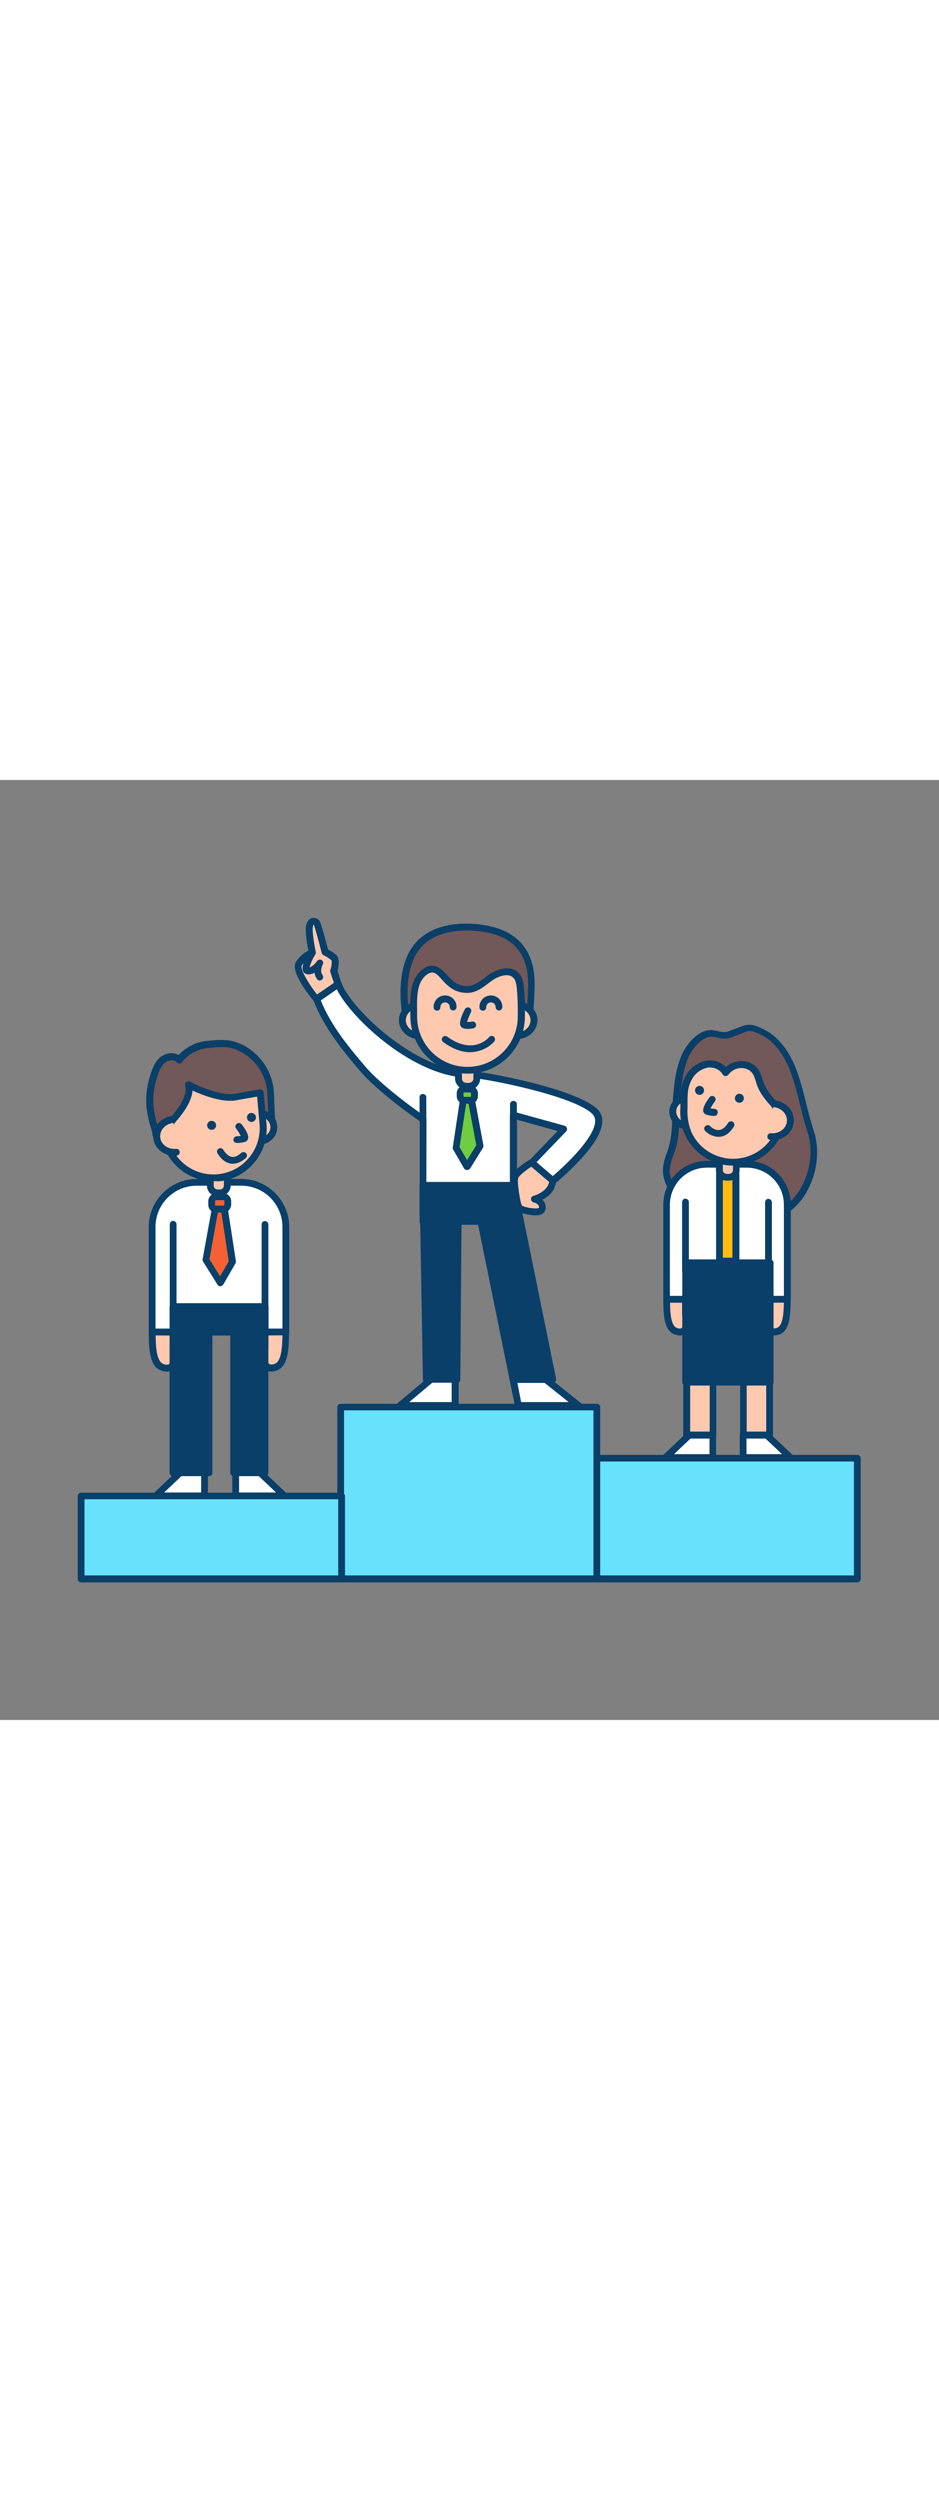 <svg version="1.1" id="Layer_1" xmlns="http://www.w3.org/2000/svg" xmlns:xlink="http://www.w3.org/1999/xlink" x="0px" y="0px" viewBox="0 0 500 500" style="width: 188px;" xml:space="preserve" data-imageid="ranking-56" imageName="Ranking" class="illustrations_image">
<rect x="0" y="0" width="500" height="500" fill="#808080" stroke="none"/>
<style type="text/css">
	.st0_ranking-56{fill:#FFC9B0;}
	.st1_ranking-56{fill:#093F68;}
	.st2_ranking-56{fill:#FFFFFF;}
	.st3_ranking-56{fill:#725858;}
	.st4_ranking-56{fill:#F56132;}
	.st5_ranking-56{fill:#FFBC0E;}
	.st6_ranking-56{fill:#68E1FD;}
	.st7_ranking-56{fill:none;}
	.st8_ranking-56{fill:#70CC40;}
</style>
<g id="character-1_ranking-56">
	<path class="st0_ranking-56" d="M81,293.6h11.2v9c1.1,1.7,1.4,3.7,0.9,5.7c-0.9,3.1-2,5.9-6.9,4S81,301.5,81,293.6z"/>
	<path class="st1_ranking-56" d="M88.9,314.7c-1.2,0-2.3-0.3-3.4-0.7c-5.8-2.2-6.3-11.3-6.3-20.4c0-1,0.8-1.8,1.8-1.8h11.2c1,0,1.8,0.8,1.8,1.8&#10;&#9;&#9;c0,0,0,0,0,0v8.5c1.1,2,1.4,4.4,0.8,6.7c-0.6,2-1.4,4.3-3.5,5.4C90.6,314.5,89.7,314.7,88.9,314.7z M82.9,295.4&#10;&#9;&#9;c0,5.6,0.4,13.8,4,15.2c0.9,0.4,1.9,0.6,2.8,0.3c0.8-0.4,1.3-1.8,1.7-3.1c0.3-1.4,0.1-2.9-0.7-4.1c-0.2-0.3-0.3-0.6-0.3-1v-7.2&#10;&#9;&#9;L82.9,295.4z"/>
	<path class="st0_ranking-56" d="M152.2,293.6h-11.1v9c-1.1,1.7-1.4,3.7-0.9,5.7c0.9,3.1,2,5.9,6.9,4S152.2,301.5,152.2,293.6z"/>
	<path class="st1_ranking-56" d="M144.3,314.7c-0.8,0-1.6-0.2-2.4-0.5c-2.1-1-2.9-3.3-3.5-5.4c-0.6-2.2-0.3-4.6,0.8-6.7v-8.5&#10;&#9;&#9;c0-1,0.8-1.8,1.8-1.8c0,0,0,0,0,0h11.1c1,0,1.8,0.8,1.8,1.8c0,9.1-0.5,18.1-6.3,20.4C146.6,314.4,145.5,314.7,144.3,314.7z&#10;&#9;&#9; M142.9,295.4v7.2c0,0.4-0.1,0.7-0.3,1c-0.8,1.2-1,2.7-0.6,4.1c0.4,1.3,0.9,2.8,1.6,3.1c1,0.2,2,0.1,2.8-0.3&#10;&#9;&#9;c3.6-1.4,3.9-9.6,4-15.2L142.9,295.4z"/>
	<path class="st2_ranking-56" d="M103.9,214.1h25.4c12.7,0,22.9,10.3,22.9,22.9c0,0,0,0,0,0v56.6l0,0H81l0,0V237&#10;&#9;&#9;C81,224.3,91.2,214.1,103.9,214.1C103.9,214,103.9,214,103.9,214.1z"/>
	<path class="st1_ranking-56" d="M152.2,295.4H81c-1,0-1.8-0.8-1.8-1.8c0,0,0,0,0,0v-55.8c0-14.1,11.5-25.6,25.6-25.6h23.6&#10;&#9;&#9;c14.1,0,25.6,11.5,25.6,25.6v55.8C154,294.6,153.2,295.4,152.2,295.4z M82.8,291.8h67.6v-54c0-12.2-9.8-22-22-22h-23.6&#10;&#9;&#9;c-12.2,0-22,9.8-22,22L82.8,291.8z"/>
	<path class="st1_ranking-56" d="M92.2,282.8c-1,0-1.8-0.8-1.8-1.8c0,0,0,0,0,0v-44.8c0.1-1,0.9-1.8,1.9-1.7c0.9,0.1,1.6,0.8,1.7,1.7V281&#10;&#9;&#9;C94,282,93.2,282.8,92.2,282.8C92.2,282.8,92.2,282.8,92.2,282.8z"/>
	<path class="st1_ranking-56" d="M141.1,282.7c-1,0-1.8-0.8-1.8-1.8c0,0,0,0,0,0v-44.6c0.1-1,0.9-1.8,1.9-1.7c0.9,0.1,1.6,0.8,1.7,1.7v44.6&#10;&#9;&#9;C142.9,281.8,142.1,282.7,141.1,282.7z"/>
	<path class="st3_ranking-56" d="M107.1,141.2c1.1-0.3,2.2-0.5,3.3-0.6c5.2-0.5,10.4-1.1,15.3,0.8c10.1,3.9,17.2,13.2,18.3,24l0.9,21.2l-57.6,8&#10;&#9;&#9;c-0.5-1.2-4.3-5-4.4-6.2c-0.2-1.4-0.5-2.7-1-4c-1.1-3.4-1.8-6.8-2.2-10.4c-0.5-5.5,0.2-11.1,1.9-16.4c1-3.2,2.2-6.5,4.7-8.6&#10;&#9;&#9;s6.8-2.6,9-0.1C98.3,145.1,102.5,142.4,107.1,141.2z"/>
	<path class="st1_ranking-56" d="M87.4,196.5c-0.7,0-1.4-0.5-1.7-1.2c-0.5-0.7-1-1.4-1.6-2c-1.8-2.2-2.9-3.5-2.9-4.8c-0.1-0.9-0.3-1.8-0.6-2.7&#10;&#9;&#9;c-0.1-0.3-0.2-0.6-0.3-0.9c-1.1-3.5-1.8-7.1-2.3-10.7c-0.5-5.8,0.2-11.6,2-17.1c1-3.3,2.3-7,5.2-9.5c2.7-2.3,6.9-3.1,9.9-1.3&#10;&#9;&#9;c4-4.3,9.4-7,15.2-7.5l0.9-0.1c5-0.5,10.2-0.9,15.2,1c10.8,4.1,18.3,14,19.4,25.6c0,0,0,0,0.9,21.3c0,0.9-0.6,1.7-1.6,1.9l-57.6,8&#10;&#9;&#9;L87.4,196.5z M84.8,188.2c0.6,1,1.3,1.9,2.1,2.8c0.6,0.7,1,1.3,1.4,1.8l54.8-7.6c-0.2-4.9-0.8-19.3-0.8-19.6l0,0&#10;&#9;&#9;c-1-10.1-7.6-18.8-17.1-22.4c-4.2-1.6-8.8-1.2-13.6-0.7l-0.9,0.1c-1,0.1-2,0.3-3,0.5l0,0c-4.3,1.1-8.1,3.5-10.8,7&#10;&#9;&#9;c-0.3,0.4-0.8,0.7-1.4,0.7c-0.5,0-1.1-0.2-1.4-0.6c-1.4-1.7-4.7-1.2-6.4,0.3c-2.2,1.9-3.2,4.9-4.1,7.8c-1.7,5.1-2.3,10.4-1.8,15.7&#10;&#9;&#9;c0.4,3.4,1.1,6.7,2.1,10l0.3,0.8C84.4,185.8,84.7,187,84.8,188.2z M84.8,188.1l22.4-46.9l0,0L84.8,188.1z"/>
	<path class="st0_ranking-56" d="M112,210.5h9l0,0v6.9c0,1.2-0.9,2.1-2.1,2.1l0,0h-4.8c-1.2,0-2.1-0.9-2.1-2.1l0,0L112,210.5L112,210.5z"/>
	<path class="st1_ranking-56" d="M117.2,221.4h-1.4c-3.1,0-5.6-2.5-5.6-5.6v-5.2c0-1,0.8-1.8,1.8-1.8h9c1,0,1.8,0.8,1.8,1.8v5.2&#10;&#9;&#9;C122.8,218.8,120.3,221.3,117.2,221.4z M113.8,212.4v3.4c0,1.1,0.9,2,2,2h1.4c1.1,0,2-0.9,2-2v-3.4H113.8z"/>
	
		<ellipse transform="matrix(0.996 -9.202302e-02 9.202302e-02 0.996 -16.423 13.446)" class="st0_ranking-56" cx="137.6" cy="184.8" rx="8.2" ry="7.6"/>
	<path class="st1_ranking-56" d="M137.4,194.2c-2.3,0-4.5-0.7-6.3-2.1c-2.1-1.5-3.4-3.8-3.6-6.4c-0.5-5.1,3.6-9.7,9.2-10.2&#10;&#9;&#9;c2.6-0.3,5.2,0.4,7.3,2c4,2.9,4.8,8.5,1.9,12.5c-0.2,0.3-0.4,0.6-0.7,0.8c-1.8,1.9-4.2,3.1-6.8,3.3&#10;&#9;&#9;C138.1,194.2,137.8,194.2,137.4,194.2z M137.7,179.1c-0.2,0-0.4,0-0.7,0c-3.5,0.3-6.2,3.1-5.9,6.3c0.2,1.5,1,2.9,2.2,3.8&#10;&#9;&#9;c2.8,2.1,6.8,1.7,9.2-0.9c1.1-1.1,1.6-2.6,1.5-4.1l0,0c-0.2-1.5-1-2.9-2.2-3.8C140.6,179.5,139.2,179.1,137.7,179.1z"/>
	<path class="st0_ranking-56" d="M116.1,211.5L116.1,211.5c-14.5,1.3-27.4-9.3-28.7-23.9c0,0,0,0,0,0l4.8-7.1c0,0,10.7-11.3,8.1-18.5&#10;&#9;&#9;c0,0,15.3,8.2,25,6.6c12.5-2.2,13.2-2.4,13.2-2.4l1.5,16.5C141.3,197.3,130.7,210.2,116.1,211.5z"/>
	<path class="st1_ranking-56" d="M113.7,213.4c-14.6,0-26.7-11.1-28.1-25.6c0-0.4,0.1-0.8,0.3-1.2l4.8-7.1c0.1-0.1,0.1-0.2,0.2-0.2&#10;&#9;&#9;c2.8-2.9,9.5-11.6,7.7-16.6c-0.3-0.9,0.2-2,1.1-2.3c0.5-0.2,1-0.1,1.5,0.1c0.1,0.1,14.9,7.9,23.8,6.4c11.6-2,13-2.3,13.1-2.3&#10;&#9;&#9;c0.5-0.1,1.1,0,1.5,0.3c0.4,0.3,0.7,0.8,0.8,1.3l1.5,16.6c1.4,15.5-10,29.3-25.5,30.7l0,0C115.4,213.4,114.5,213.4,113.7,213.4z&#10;&#9;&#9; M89.3,188.1c1.6,13.3,13.4,22.9,26.7,21.6l0,0c13.5-1.3,23.4-13.2,22.2-26.7l-1.3-14.6c-2.2,0.4-6.2,1.1-11.3,2&#10;&#9;&#9;c-7.6,1.3-18-2.9-23.1-5.2c-0.4,7.1-7.6,15.1-8.9,16.5L89.3,188.1z"/>
	<rect x="92.1" y="280.2" class="st1_ranking-56" width="19.2" height="88.3"/>
	<path class="st1_ranking-56" d="M111.4,370.3H92.1c-1,0-1.8-0.8-1.8-1.8v-88.3c0-1,0.8-1.8,1.8-1.8h19.2c1,0,1.8,0.8,1.8,1.8v88.3&#10;&#9;&#9;C113.2,369.5,112.4,370.3,111.4,370.3C111.4,370.3,111.4,370.3,111.4,370.3z M93.9,366.7h15.6v-84.6H93.9V366.7z"/>
	<rect x="124.5" y="280.2" class="st1_ranking-56" width="16.7" height="88.3"/>
	<path class="st1_ranking-56" d="M141.1,370.3h-16.7c-1,0-1.8-0.8-1.8-1.8c0,0,0,0,0,0v-88.3c0-1,0.8-1.8,1.8-1.8c0,0,0,0,0,0h16.7&#10;&#9;&#9;c1,0,1.8,0.8,1.8,1.8v88.3C142.9,369.5,142.1,370.3,141.1,370.3z M126.3,366.7h13v-84.6h-13V366.7z"/>
	<rect x="93.1" y="280.1" class="st1_ranking-56" width="48.1" height="13.6"/>
	<path class="st1_ranking-56" d="M141.1,295.5H93.1c-1,0-1.8-0.8-1.8-1.8v-13.6c0-1,0.8-1.8,1.8-1.8h48.1c1,0,1.8,0.8,1.8,1.8v13.6&#10;&#9;&#9;C142.9,294.7,142.1,295.5,141.1,295.5z M94.9,291.9h44.5v-10H94.9V291.9z"/>
	<polygon class="st2_ranking-56" points="108.9,368.5 108.9,380.8 82.9,380.8 95.9,368.5 &#9;"/>
	<path class="st1_ranking-56" d="M109,382.6H82.9c-1,0-1.8-0.8-1.8-1.8c0-0.5,0.2-1,0.6-1.3l13-12.3c0.3-0.3,0.8-0.5,1.2-0.5h13&#10;&#9;&#9;c1,0,1.8,0.8,1.8,1.8v12.3C110.7,381.8,110,382.5,109,382.6z M87.4,379h19.7v-8.7H96.6L87.4,379z"/>
	<polygon class="st2_ranking-56" points="125.5,368.5 125.5,380.8 151.6,380.8 138.5,368.5 &#9;"/>
	<path class="st1_ranking-56" d="M151.6,382.6h-26.1c-1,0-1.8-0.8-1.8-1.8c0,0,0,0,0,0v-12.3c0-1,0.8-1.8,1.8-1.8c0,0,0,0,0,0h13&#10;&#9;&#9;c0.5,0,0.9,0.2,1.2,0.5l13,12.3c0.7,0.7,0.8,1.8,0.1,2.6C152.5,382.4,152,382.6,151.6,382.6L151.6,382.6z M127.3,379H147l-9.2-8.7&#10;&#9;&#9;h-10.5L127.3,379z"/>
	<path class="st4_ranking-56" d="M114.1,221.7h5.8c0.8,0,1.4,0.6,1.4,1.4v4c0,0.8-0.6,1.4-1.4,1.4h-5.8c-0.8,0-1.4-0.6-1.4-1.4v-4&#10;&#9;&#9;C112.7,222.3,113.3,221.7,114.1,221.7z"/>
	<path class="st1_ranking-56" d="M118.8,230.2h-3.6c-2.4,0-4.3-1.9-4.3-4.3v-1.8c0-2.4,1.9-4.3,4.3-4.3h3.6c2.4,0,4.3,1.9,4.3,4.3v1.8&#10;&#9;&#9;C123,228.3,121.1,230.2,118.8,230.2z M115.2,223.5c-0.4,0-0.7,0.3-0.7,0.6v1.8c0,0.4,0.3,0.6,0.7,0.6h3.6c0.4,0,0.7-0.3,0.7-0.6&#10;&#9;&#9;v-1.8c0-0.4-0.3-0.6-0.7-0.6H115.2z"/>
	<polygon class="st4_ranking-56" points="114.5,228.4 109.6,255.2 117.3,267.5 123.7,256.4 119.4,228.4 &#9;"/>
	<path class="st1_ranking-56" d="M117.3,269.3c-0.6,0-1.2-0.3-1.5-0.9l-7.7-12.3c-0.2-0.4-0.3-0.8-0.2-1.3l4.9-26.9c0.2-0.9,0.9-1.5,1.8-1.5&#10;&#9;&#9;h4.9c0.9,0,1.7,0.7,1.8,1.5l4.3,28c0.1,0.4,0,0.8-0.2,1.2l-6.4,11.1C118.5,268.9,117.9,269.3,117.3,269.3L117.3,269.3z&#10;&#9;&#9; M111.5,254.9l5.7,9.1l4.6-8l-3.9-25.9H116L111.5,254.9z"/>
	<circle class="st1_ranking-56" cx="112.7" cy="183.7" r="2.4"/>
	<circle class="st1_ranking-56" cx="133.9" cy="179.5" r="2.4"/>
	<path class="st1_ranking-56" d="M126.1,193.1L126.1,193.1c-1.1-0.1-1.9-0.9-1.8-1.9c0.1-0.9,0.8-1.6,1.7-1.7h0.1c0.7,0,1.4-0.1,2.1-0.2&#10;&#9;&#9;c-0.7-1.3-1.5-2.6-2.4-3.8c-0.7-0.8-0.6-1.9,0.2-2.6c0.8-0.7,1.9-0.6,2.6,0.2c0.1,0.1,0.1,0.1,0.2,0.2c2.6,3.4,3.7,6,3.3,7.5&#10;&#9;&#9;c-0.2,0.7-0.7,1.3-1.3,1.6C129.2,192.8,127.6,193.1,126.1,193.1z M128.4,190L128.4,190z"/>
	<path class="st1_ranking-56" d="M124,204.1c-0.2,0-0.5,0-0.7,0c-2.9-0.3-5.4-2.1-7.5-5.5c-0.5-0.8-0.3-2,0.6-2.5c0.8-0.5,2-0.3,2.5,0.6&#10;&#9;&#9;c1.5,2.4,3.1,3.6,4.7,3.8c2.4,0.3,4.6-2,4.7-2c0.7-0.7,1.8-0.8,2.6-0.1s0.8,1.8,0.1,2.6l0,0C130.8,201.1,127.9,204.1,124,204.1z"/>
	<path class="st0_ranking-56" d="M93.8,198c-5.3,0.5-9.9-3-10.4-7.9s3.5-9.1,8.8-9.6"/>
	<path class="st1_ranking-56" d="M92.8,199.9c-5.8,0-10.7-4.1-11.2-9.6c-0.3-2.9,0.7-5.7,2.7-7.8c2-2.2,4.8-3.5,7.7-3.8c1-0.1,1.9,0.6,2,1.6&#10;&#9;&#9;c0,0,0,0,0,0.1c0.1,1-0.6,1.9-1.6,2c0,0,0,0,0,0c-2,0.2-4,1.1-5.3,2.6c-1.3,1.3-1.9,3.2-1.8,5c0.3,3.8,4.1,6.6,8.4,6.2&#10;&#9;&#9;c1-0.1,1.9,0.6,2,1.6c0.1,1-0.6,1.9-1.6,2C93.6,199.9,93.2,199.9,92.8,199.9z"/>
</g>
<g id="character-3_ranking-56">
	<path class="st3_ranking-56" d="M394.9,132.9l1.5-0.6c3.5-1.3,6.8,0.3,10.1,2c8.3,4.1,13.7,13.6,16.7,22c3.5,10,5.3,20.6,8.6,30.6&#10;&#9;&#9;c3.2,9.7,1.8,20.7-2.9,29.6c-2.3,4.7-5.8,8.8-10.1,11.9c-5,3.4-9.4,3.4-15,3.1c-5-0.3-10.2,1.4-15.4,1.3&#10;&#9;&#9;c-10.7-0.2-21.1-4.1-28.1-12.4c-3.1-3.7-5.5-8.3-5.3-13.2c0.1-3.5,1.6-6.9,2.7-10.2c3.1-9.1,2-18.7,2.8-28.2&#10;&#9;&#9;c0.6-7.4,1.5-15,4.4-21.9c2.2-5.2,8.2-12.9,14.7-12.1c2.4,0.3,4.8,1.3,7.1,1c1-0.2,2-0.5,3-0.9L394.9,132.9z"/>
	<path class="st1_ranking-56" d="M388.7,234.6h-0.4c-12.1-0.2-22.6-4.8-29.5-13c-2.7-3.3-6-8.4-5.8-14.4c0.2-3.1,1-6.1,2.1-8.9&#10;&#9;&#9;c0.2-0.6,0.4-1.2,0.6-1.8c2-6,2.2-12.2,2.3-18.8c0.1-2.9,0.1-6,0.4-9c0.6-7.4,1.5-15.3,4.6-22.4c2.4-5.6,9-14.1,16.6-13.2&#10;&#9;&#9;c0.9,0.1,1.8,0.3,2.7,0.5c1.3,0.4,2.7,0.5,4,0.5c0.9-0.2,1.8-0.4,2.6-0.8l6.7-2.5c4.2-1.6,8,0.3,11.4,2&#10;&#9;&#9;c10.2,5.1,15.5,16.6,17.7,23.1c1.9,5.4,3.3,10.9,4.6,16.3c1.2,4.8,2.5,9.7,4,14.4c3.2,9.7,2.1,21.3-3,31c-2.4,5-6.1,9.3-10.6,12.5&#10;&#9;&#9;c-5.5,3.7-10.4,3.7-16.2,3.4c-2.6-0.1-5.1,0.1-7.7,0.6C393.5,234.3,391.1,234.6,388.7,234.6z M378.6,136.6c-5,0-10.2,6.5-12.1,11.1&#10;&#9;&#9;c-2.8,6.6-3.7,14.2-4.3,21.3c-0.2,2.9-0.3,5.9-0.4,8.8c-0.2,6.5-0.3,13.3-2.5,19.8c-0.2,0.6-0.4,1.3-0.7,1.9c-1,2.5-1.7,5.1-2,7.8&#10;&#9;&#9;c-0.2,4.9,2.6,9.2,4.9,12c6.2,7.4,15.7,11.6,26.8,11.7c2.3,0,4.7-0.2,7-0.7c2.8-0.5,5.6-0.7,8.5-0.7c5.2,0.3,9.3,0.4,13.9-2.8&#10;&#9;&#9;c4-2.9,7.3-6.7,9.5-11.2c4.6-8.9,5.7-19.4,2.8-28.2c-1.6-4.8-2.8-9.8-4-14.6c-1.3-5.3-2.7-10.8-4.5-16c-1.6-4.8-6.5-16.4-15.8-21&#10;&#9;&#9;c-3.2-1.6-5.9-2.9-8.6-1.9l-1.4,0.6l0,0l-5.2,2c-1.1,0.5-2.2,0.8-3.4,1c-1.8,0.1-3.6,0-5.3-0.5c-0.8-0.2-1.6-0.4-2.3-0.4&#10;&#9;&#9;C379.1,136.6,378.8,136.6,378.6,136.6L378.6,136.6z M394.9,133L394.9,133z"/>
	<path class="st0_ranking-56" d="M355,276.2h10v8.1c1,1.5,1.3,3.4,0.8,5.1c-0.8,2.8-1.9,5.3-6.2,3.6S355,283.4,355,276.2z"/>
	<path class="st1_ranking-56" d="M362.1,295.5c-1.1,0-2.1-0.3-3.1-0.7c-5.4-2.1-5.8-10.3-5.8-18.6c0-1,0.8-1.8,1.8-1.8h10c1,0,1.8,0.8,1.8,1.8&#10;&#9;&#9;c0,0,0,0,0,0v7.6c1,1.9,1.3,4.1,0.7,6.1c-0.6,1.9-1.3,4-3.3,5C363.6,295.3,362.9,295.5,362.1,295.5z M356.8,278&#10;&#9;&#9;c0,5,0.4,12.2,3.5,13.4c0.7,0.4,1.6,0.5,2.4,0.3c0.6-0.3,1-1.5,1.4-2.7c0.3-1.2,0.1-2.5-0.6-3.6c-0.2-0.3-0.3-0.6-0.3-1V278H356.8z&#10;&#9;&#9;"/>
	<path class="st0_ranking-56" d="M419.3,276.2h-10v8.1c-1,1.5-1.3,3.4-0.8,5.1c0.8,2.8,1.8,5.3,6.2,3.6S419.3,283.4,419.3,276.2z"/>
	<path class="st1_ranking-56" d="M412.2,295.5c-0.7,0-1.5-0.1-2.2-0.5c-2-1-2.7-3.1-3.3-5c-0.6-2.1-0.3-4.3,0.7-6.1v-7.6c0-1,0.8-1.8,1.8-1.8&#10;&#9;&#9;h10c1,0,1.8,0.8,1.8,1.8c0,8.3-0.5,16.5-5.8,18.6C414.3,295.2,413.2,295.4,412.2,295.5z M411,278v6.3c0,0.4-0.1,0.7-0.3,1&#10;&#9;&#9;c-0.7,1.1-0.9,2.4-0.6,3.6c0.4,1.2,0.8,2.4,1.4,2.7c0.8,0.2,1.7,0.1,2.4-0.3c3.1-1.2,3.4-8.4,3.5-13.4L411,278z"/>
	<path class="st2_ranking-56" d="M373.3,204.4H401c10.1,0,18.3,8.2,18.3,18.3v47.1c0,3.6-2.9,6.5-6.5,6.5h-51.4c-3.6,0-6.5-2.9-6.5-6.5v-47.1&#10;&#9;&#9;C355,212.6,363.2,204.4,373.3,204.4z"/>
	<path class="st1_ranking-56" d="M419.3,278H355c-1,0-1.8-0.8-1.8-1.8v-50.3c0-12.9,10.4-23.3,23.3-23.3h21.3c12.9,0,23.3,10.4,23.3,23.3v50.4&#10;&#9;&#9;C421.1,277.2,420.3,278,419.3,278z M356.8,274.4h60.6v-48.5c0-10.9-8.8-19.6-19.7-19.7h-21.3c-10.9,0-19.6,8.8-19.7,19.7V274.4z"/>
	<rect x="383.1" y="209.6" class="st5_ranking-56" width="8.8" height="46.4"/>
	<path class="st1_ranking-56" d="M391.9,257.8h-8.8c-1,0-1.8-0.8-1.8-1.8v-46.4c0-1,0.8-1.8,1.8-1.8h8.8c1,0,1.8,0.8,1.8,1.8v0V256&#10;&#9;&#9;C393.7,257,392.8,257.8,391.9,257.8z M384.9,254.1h5.1v-42.8h-5.1V254.1z"/>
	<path class="st1_ranking-56" d="M365,262.5c-1,0-1.8-0.8-1.8-1.8c0,0,0,0,0,0v-36.3c0.1-1,0.9-1.8,1.9-1.7c0.9,0.1,1.6,0.8,1.7,1.7v36.3&#10;&#9;&#9;C366.9,261.7,366.1,262.5,365,262.5C365.1,262.5,365.1,262.5,365,262.5z"/>
	<path class="st1_ranking-56" d="M409.2,262.4c-1,0-1.8-0.8-1.8-1.8v-36.1c0.1-1,0.9-1.8,1.9-1.7c0.9,0.1,1.6,0.8,1.7,1.7v36.1&#10;&#9;&#9;C411,261.6,410.2,262.4,409.2,262.4z"/>
	<rect x="365.7" y="257" class="st0_ranking-56" width="14" height="91.4"/>
	<path class="st1_ranking-56" d="M379.6,350.3h-14c-1,0-1.8-0.8-1.8-1.8c0,0,0,0,0,0V257c0-1,0.8-1.8,1.8-1.8c0,0,0,0,0,0h14&#10;&#9;&#9;c1,0,1.8,0.8,1.8,1.8c0,0,0,0,0,0v91.4C381.5,349.4,380.7,350.3,379.6,350.3C379.7,350.3,379.7,350.3,379.6,350.3z M367.5,346.6&#10;&#9;&#9;h10.4v-87.8h-10.4L367.5,346.6z"/>
	<rect x="395.8" y="257" class="st0_ranking-56" width="13.9" height="91.4"/>
	<path class="st1_ranking-56" d="M409.8,350.3h-13.9c-1,0-1.8-0.8-1.8-1.8V257c0-1,0.8-1.8,1.8-1.8h13.9c1,0,1.8,0.8,1.8,1.8c0,0,0,0,0,0v91.4&#10;&#9;&#9;C411.6,349.4,410.8,350.3,409.8,350.3C409.8,350.3,409.8,350.3,409.8,350.3z M397.6,346.6H408v-87.8h-10.4V346.6z"/>
	<rect x="365" y="256.7" class="st1_ranking-56" width="45" height="63.6"/>
	<path class="st1_ranking-56" d="M410.1,322.1h-45c-1,0-1.8-0.8-1.8-1.8c0,0,0,0,0,0v-63.5c0-1,0.8-1.8,1.8-1.8h45c1,0,1.8,0.8,1.8,1.8v63.5&#10;&#9;&#9;C411.9,321.2,411.1,322.1,410.1,322.1C410.1,322.1,410.1,322.1,410.1,322.1z M366.9,318.4h41.4v-59.9h-41.4V318.4z"/>
	<polygon class="st2_ranking-56" points="379.6,348.5 379.6,360.4 354.4,360.4 367,348.5 &#9;"/>
	<path class="st1_ranking-56" d="M379.6,362.2h-25.3c-0.7,0-1.4-0.5-1.7-1.1c-0.3-0.7-0.1-1.5,0.5-2l12.6-11.9c0.3-0.3,0.8-0.5,1.2-0.5h12.6&#10;&#9;&#9;c1,0,1.8,0.8,1.8,1.8c0,0,0,0,0,0v11.9C381.5,361.4,380.7,362.2,379.6,362.2C379.7,362.2,379.7,362.2,379.6,362.2z M358.9,358.6&#10;&#9;&#9;h18.9v-8.3h-10.1L358.9,358.6z"/>
	<polygon class="st2_ranking-56" points="395.7,348.5 395.7,360.4 421,360.4 408.4,348.5 &#9;"/>
	<path class="st1_ranking-56" d="M421,362.2h-25.3c-1,0-1.8-0.8-1.8-1.8v-11.9c0-1,0.8-1.8,1.8-1.8c0,0,0,0,0,0h12.6c0.5,0,0.9,0.2,1.2,0.5&#10;&#9;&#9;l12.6,11.9c0.7,0.7,0.8,1.8,0.1,2.6C422,362,421.5,362.2,421,362.2L421,362.2z M397.5,358.6h18.9l-8.8-8.3h-10.1L397.5,358.6z"/>
	<path class="st0_ranking-56" d="M389.9,211.2h-4.9c-1.2,0-2.1-0.9-2.1-2.1v-6.9l0,0h9l0,0v6.9C392,210.3,391.1,211.2,389.9,211.2z"/>
	<path class="st1_ranking-56" d="M388.2,213.1h-1.4c-3.1,0-5.6-2.5-5.6-5.6v-5.2c0-1,0.8-1.8,1.8-1.8c0,0,0,0,0,0h9c1,0,1.8,0.8,1.8,1.8v0v5.2&#10;&#9;&#9;C393.9,210.5,391.3,213,388.2,213.1z M384.9,204.1v3.4c0,1.1,0.9,2,2,2h1.4c1.1,0,2-0.9,2-2V204L384.9,204.1z"/>
	
		<ellipse transform="matrix(9.202299e-02 -0.996 0.996 9.202299e-02 156.965 525.261)" class="st0_ranking-56" cx="366.5" cy="176.6" rx="7.5" ry="8.2"/>
	<path class="st1_ranking-56" d="M366.6,185.9c-0.3,0-0.7,0-1,0c-5.5-0.5-9.6-5.1-9.2-10.2l0,0c0.5-5.1,5.4-8.9,10.9-8.4s9.6,5.1,9.2,10.2&#10;&#9;&#9;C376,182.3,371.7,185.9,366.6,185.9z M360.1,175.9c-0.3,3.1,2.3,6,5.9,6.3s6.6-2,6.9-5.1s-2.3-6-5.9-6.3S360.3,172.8,360.1,175.9z"/>
	<path class="st0_ranking-56" d="M387.9,203.2c14.5,1.3,27.4-9.4,28.7-23.9l-4.8-7.1c-2.7-2.8-5.6-6.5-7-10.1c-1.6-4.5-2.1-8.8-7.6-10.4&#10;&#9;&#9;c-4.1-1.1-8.5,0.5-11,3.9c-2-3.6-6.5-5.2-10.5-4.4c-4,1-7.4,3.7-9.3,7.3c-2.9,5.3-2.4,10.1-2.5,15.8c-0.1,4.8,0.3,9.3,2.4,13.8&#10;&#9;&#9;C370.4,196.6,378.6,202.3,387.9,203.2z"/>
	<path class="st1_ranking-56" d="M390.4,205.1c-0.9,0-1.7,0-2.6-0.1l0,0c-10-0.9-18.7-7.1-23-16.2c-2-4.6-2.9-9.6-2.5-14.6c0-1,0-1.9,0-2.8&#10;&#9;&#9;c0-4.6,0-9,2.7-13.8c2.1-4.1,6-7.1,10.5-8.2c4-0.8,8.1,0.4,11,3.3c3.1-2.8,7.4-3.8,11.4-2.8c5.6,1.6,6.9,5.6,8.2,9.5&#10;&#9;&#9;c0.2,0.6,0.4,1.3,0.7,2c1,2.7,3.1,5.8,6.6,9.5c0.1,0.1,0.1,0.2,0.2,0.2l4.8,7.1c0.2,0.3,0.3,0.8,0.3,1.2&#10;&#9;&#9;C417.1,194,404.9,205.1,390.4,205.1z M388.1,201.4c13.3,1.2,25.1-8.4,26.7-21.6l-4.3-6.4c-3.7-4-6.1-7.5-7.2-10.6&#10;&#9;&#9;c-0.3-0.7-0.5-1.4-0.7-2.1c-1.1-3.6-2-6.1-5.7-7.2c-3.4-0.9-6.9,0.4-9,3.2c-0.4,0.5-1,0.8-1.6,0.8c-0.6,0-1.2-0.4-1.5-0.9&#10;&#9;&#9;c-1.5-2.7-5.1-4.2-8.5-3.5c-3.5,0.9-6.4,3.2-8,6.4c-2.2,4-2.2,7.7-2.2,12c0,0.9,0,1.9,0,2.9c-0.3,4.4,0.4,8.9,2.1,13&#10;&#9;&#9;C371.8,195.2,379.3,200.5,388.1,201.4L388.1,201.4z"/>
	<circle class="st1_ranking-56" cx="393.7" cy="169.3" r="2.4"/>
	<circle class="st1_ranking-56" cx="372.5" cy="165.1" r="2.4"/>
	<path class="st1_ranking-56" d="M380.3,178.7c-1.5,0-3.1-0.3-4.5-0.8c-0.7-0.3-1.2-0.9-1.3-1.6c-0.4-1.5,0.7-4,3.3-7.5c0.6-0.8,1.7-1,2.5-0.4&#10;&#9;&#9;c0.8,0.6,1,1.7,0.4,2.5c-0.9,1.2-1.7,2.5-2.4,3.8c0.7,0.1,1.4,0.2,2.1,0.2l0,0c1,0,1.8,0.8,1.8,1.8&#10;&#9;&#9;C382.2,177.9,381.4,178.7,380.3,178.7L380.3,178.7z"/>
	<path class="st1_ranking-56" d="M382.4,189.8c-2.6-0.1-5.1-1.3-6.9-3.1c-0.7-0.7-0.7-1.9,0.1-2.6c0.7-0.7,1.9-0.7,2.6,0.1&#10;&#9;&#9;c0.1,0.1,2.2,2.2,4.7,2c1.7-0.2,3.3-1.4,4.8-3.8c0.5-0.8,1.7-1.1,2.5-0.6s1.1,1.7,0.6,2.5c-2.1,3.4-4.6,5.2-7.5,5.5L382.4,189.8z"/>
	<path class="st0_ranking-56" d="M410.3,189.7c5.3,0.5,9.9-3,10.4-7.9s-3.5-9.1-8.8-9.6"/>
	<path class="st1_ranking-56" d="M411.3,191.6c-0.4,0-0.8,0-1.1-0.1c-1-0.1-1.7-1-1.6-2c0.1-1,1-1.7,2-1.6c2,0.2,4.1-0.4,5.7-1.6&#10;&#9;&#9;c1.5-1.1,2.5-2.8,2.7-4.6c0.4-3.8-2.8-7.3-7.1-7.7c-1-0.1-1.7-1-1.6-2c0.1-1,1-1.7,2-1.6l0,0c6.3,0.6,10.9,5.8,10.4,11.6&#10;&#9;&#9;c-0.3,2.9-1.8,5.5-4.1,7.2C416.3,190.8,413.8,191.6,411.3,191.6z"/>
</g>
<g id="steps_ranking-56">
	<rect x="181.4" y="333.5" class="st6_ranking-56 targetColor" width="136.4" height="91.5" style="fill: rgb(104, 225, 253);"/>
	<path class="st1_ranking-56" d="M317.8,426.8H181.4c-1,0-1.8-0.8-1.8-1.8v-91.4c0-1,0.8-1.8,1.8-1.8h0h136.4c1,0,1.8,0.8,1.8,1.8c0,0,0,0,0,0&#10;&#9;&#9;v91.4C319.6,425.9,318.8,426.8,317.8,426.8L317.8,426.8z M183.2,423.1H316v-87.8H183.2V423.1z"/>
	<rect x="317.8" y="360.8" class="st6_ranking-56 targetColor" width="138.7" height="64.2" style="fill: rgb(104, 225, 253);"/>
	<path class="st1_ranking-56" d="M456.5,426.8H317.8c-1,0-1.8-0.8-1.8-1.8v-64.2c0-1,0.8-1.8,1.8-1.8c0,0,0,0,0,0h138.7c1,0,1.8,0.8,1.8,1.8&#10;&#9;&#9;c0,0,0,0,0,0v64.2C458.3,425.9,457.5,426.8,456.5,426.8z M319.6,423.1h135.1v-60.6H319.6V423.1z"/>
	<rect x="43.2" y="380.8" class="st6_ranking-56 targetColor" width="138.7" height="44.1" style="fill: rgb(104, 225, 253);"/>
	<path class="st1_ranking-56" d="M181.9,426.8H43.2c-1,0-1.8-0.8-1.8-1.8v-44.1c0-1,0.8-1.8,1.8-1.8h138.7c1,0,1.8,0.8,1.8,1.8V425&#10;&#9;&#9;C183.7,425.9,182.9,426.8,181.9,426.8z M45,423.1h135.1v-40.5H45V423.1z"/>
</g>
<g id="character-2_ranking-56">
	<path class="st2_ranking-56" d="M180,108.5c5.1,13.6,39.8,48,70.1,48c6.9,0,55.9,9.2,66.6,19.8c10.2,10.2-22.5,36.7-22.5,36.7l-11.3-9.6&#10;&#9;&#9;l17.1-17.8l-26.8-7.4v54.5h-48.1v-52.2c0,0-22.8-15.5-32.7-27.5c-6.2-7.5-18.2-21-24-36.5L180,108.5z"/>
	<path class="st1_ranking-56" d="M273.4,234.5h-48.1c-1,0-1.8-0.8-1.8-1.8v-51.2c-4.2-2.9-23.2-16.4-32.3-27.3l-1.7-2&#10;&#9;&#9;c-6.4-7.7-17.2-20.6-22.6-35c-0.3-0.8,0-1.6,0.7-2.1l11.5-7.9c0.5-0.3,1-0.4,1.6-0.2c0.5,0.2,1,0.6,1.2,1.1&#10;&#9;&#9;c5.1,13.6,39.5,46.8,68.4,46.8c7.1,0,56.6,9.2,67.9,20.3c1.8,1.8,2.7,4.2,2.5,6.8c-0.6,12.6-24.1,31.8-25.1,32.6&#10;&#9;&#9;c-0.7,0.6-1.6,0.6-2.3,0l-11.3-9.6c-0.8-0.7-0.8-1.8-0.2-2.6c0,0,0,0,0.1-0.1l15-15.6l-21.6-6v52.1&#10;&#9;&#9;C275.1,233.7,274.3,234.5,273.4,234.5z M227,230.9h44.5v-52.7c0-1,0.8-1.8,1.8-1.8c0.2,0,0.3,0,0.5,0.1l26.8,7.4&#10;&#9;&#9;c1,0.3,1.5,1.3,1.3,2.2c-0.1,0.3-0.2,0.6-0.4,0.8l-15.8,16.4l8.6,7.4c7.1-6,22.2-20.4,22.6-29c0.1-1.5-0.4-2.9-1.4-4&#10;&#9;&#9;c-10.1-10-58.9-19.3-65.3-19.3c-29.5,0-63.2-31.5-70.9-47.1l-8.5,5.9c5.3,13.3,15.4,25.4,21.5,32.6l1.7,2&#10;&#9;&#9;c9.7,11.7,32.1,27,32.3,27.2c0.5,0.3,0.8,0.9,0.8,1.5L227,230.9z"/>
	<path class="st3_ranking-56" d="M251.1,78.4c-13.6-0.7-27.5,3.3-33,17.1c-3.4,8.4-3.5,17.7-2.5,26.7c0.1,2.1,0.6,4.1,1.6,6&#10;&#9;&#9;c1.9,3,4.6,3.4,7.7,2.8c4-0.9,8.3-0.4,12.4-0.4h27.5c4.2,0,13.2,2.8,15.6-1.6s2.1-12.1,2.4-16.8c0.4-6.4-0.1-12.9-3-18.7&#10;&#9;&#9;C274.3,82.3,262.6,78.9,251.1,78.4z"/>
	<path class="st1_ranking-56" d="M274.4,133.2c-2,0-3.9-0.2-5.9-0.5c-1.2-0.2-2.5-0.3-3.7-0.4h-27.5c-1,0-2,0-3.1,0c-3-0.2-6,0-8.9,0.4&#10;&#9;&#9;c-4.4,0.9-7.5-0.2-9.6-3.6c-1.1-2.1-1.8-4.4-1.9-6.8c-1.2-11.3-0.4-20.1,2.6-27.6c6.8-17,24.7-18.8,34.8-18.2&#10;&#9;&#9;c15.1,0.8,25.3,6.1,30.2,16c2.6,5.3,3.6,11.5,3.2,19.6c0,0.8-0.1,1.8-0.1,2.8c-0.2,4.9-0.4,11-2.5,14.9&#10;&#9;&#9;C280.5,132.5,277.5,133.2,274.4,133.2z M231.2,128.6c1,0,2.1,0,3.1,0s2,0.1,3,0.1h27.5c1.4,0,2.8,0.2,4.2,0.4&#10;&#9;&#9;c3.6,0.5,8.6,1.1,9.9-1.1c1.7-3.1,1.9-8.9,2.1-13.2c0-1,0.1-2,0.1-2.9c0.4-7.4-0.5-13.1-2.8-17.8c-4.4-8.7-13.2-13.3-27.2-14&#10;&#9;&#9;c-9.1-0.4-25.3,1-31.2,16c-2.8,6.9-3.5,15.2-2.4,25.9c0.1,1.8,0.5,3.6,1.4,5.2c1.3,2,2.9,2.6,5.8,2&#10;&#9;&#9;C226.7,128.8,229,128.6,231.2,128.6L231.2,128.6z"/>
	<path class="st0_ranking-56" d="M251.6,162.9h-5.2c-1.3,0-2.3-1-2.3-2.3v-7.5l0,0h9.8l0,0v7.5C253.9,161.9,252.9,162.9,251.6,162.9&#10;&#9;&#9;L251.6,162.9z"/>
	<path class="st1_ranking-56" d="M249.8,164.7h-1.5c-3.3,0-6-2.7-6-6v-5.6c0-1,0.8-1.8,1.8-1.8h9.8c1,0,1.8,0.8,1.8,1.8v5.6&#10;&#9;&#9;C255.7,162,253.1,164.7,249.8,164.7z M246,155v3.8c0,1.3,1,2.3,2.3,2.3c0,0,0,0,0,0h1.5c1.3,0,2.3-1.1,2.3-2.3V155H246z"/>
	<ellipse class="st0_ranking-56" cx="275.4" cy="127.8" rx="8.9" ry="8.2"/>
	<path class="st1_ranking-56" d="M275.4,137.8c-5.9,0-10.8-4.5-10.8-10s4.8-10,10.8-10s10.8,4.5,10.8,10C286.1,133.3,281.3,137.8,275.4,137.8z&#10;&#9;&#9; M275.4,121.4c-3.9,0-7.1,2.8-7.1,6.4c0,3.5,3.2,6.4,7.1,6.4s7.1-2.9,7.1-6.4S279.3,121.4,275.4,121.4z"/>
	<ellipse class="st0_ranking-56" cx="223.2" cy="127.8" rx="8.9" ry="8.2"/>
	<path class="st1_ranking-56" d="M223.2,137.8c-5.9,0-10.8-4.5-10.8-10s4.8-10,10.8-10s10.8,4.5,10.8,10C234,133.3,229.1,137.8,223.2,137.8z&#10;&#9;&#9; M223.2,121.4c-3.9,0-7.1,2.8-7.1,6.4c0,3.5,3.2,6.4,7.1,6.4s7.1-2.9,7.1-6.4S227.1,121.4,223.2,121.4z"/>
	<path class="st0_ranking-56" d="M249,154.4c15.8,0,28.6-12.8,28.6-28.6c0,0,0,0,0,0c0.1-5,0-10-0.5-15c-0.1-1.4-0.4-2.8-0.8-4.2&#10;&#9;&#9;c-2.4-7-10.7-4.6-15.2-1.4c-3.5,2.5-7,5.7-11.3,6.2c-3.1,0.2-6.2-0.6-8.8-2.4c-5-3.2-8.2-12-15-6.9c-7,5.3-5.8,16-5.8,23.7&#10;&#9;&#9;C220.3,141.6,233.1,154.4,249,154.4C249,154.4,249,154.4,249,154.4z"/>
	<path class="st1_ranking-56" d="M249,156.2c-16.8,0-30.4-13.6-30.5-30.4c0-1,0-2,0-3c-0.1-7.5-0.3-16.9,6.5-22.1c6.1-4.6,10.3,0,13.3,3.3&#10;&#9;&#9;c1.1,1.3,2.3,2.5,3.7,3.5c2.2,1.6,4.9,2.3,7.6,2.1c3-0.4,5.7-2.3,8.5-4.4c0.7-0.5,1.3-1,2-1.5c3.2-2.3,8.5-4.5,12.8-3.1&#10;&#9;&#9;c2.5,0.8,4.4,2.8,5.2,5.3c0.5,1.5,0.8,3.1,0.9,4.6c0.4,4.5,0.6,9.1,0.5,13.6v1.6C279.5,142.6,265.8,156.3,249,156.2z M230.1,102.4&#10;&#9;&#9;c-1.1,0.1-2.1,0.5-2.9,1.2c-5.4,4-5.2,12-5.1,19.1c0,1.1,0,2.1,0,3.1c0,14.8,12,26.8,26.8,26.8s26.8-12,26.8-26.8c0,0,0,0,0,0v-1.6&#10;&#9;&#9;c0.1-4.4-0.1-8.8-0.5-13.2c-0.1-1.3-0.3-2.6-0.7-3.8c-0.4-1.4-1.5-2.6-2.9-3.1c-2.8-0.9-7,0.7-9.6,2.6c-0.6,0.5-1.3,0.9-1.9,1.4&#10;&#9;&#9;c-3,2.3-6.2,4.7-10.2,5.1c-3.5,0.3-7.1-0.6-10-2.7c-1.6-1.2-3.1-2.6-4.4-4.1C233.3,103.8,231.8,102.4,230.1,102.4L230.1,102.4z"/>
	<path class="st1_ranking-56" d="M249.2,132.4c-0.8,0-1.6-0.1-2.4-0.3c-0.7-0.2-1.3-0.7-1.6-1.4c-0.7-1.5,0.1-4.4,2.3-8.7&#10;&#9;&#9;c0.4-0.9,1.5-1.3,2.4-0.9s1.3,1.5,0.9,2.4c0,0.1-0.1,0.1-0.1,0.2c-0.8,1.6-1.5,3.3-2,5c0.9,0,1.8,0,2.7-0.2c1-0.2,1.9,0.5,2.1,1.5&#10;&#9;&#9;s-0.5,1.9-1.5,2.1C251,132.3,250.1,132.4,249.2,132.4z M248.5,129.4L248.5,129.4z"/>
	<polygon class="st1_ranking-56" points="273.2,318.9 294.3,318.9 273.4,215.8 252.3,215.8 &#9;"/>
	<path class="st1_ranking-56" d="M294.3,320.7h-21.1c-0.9,0-1.6-0.6-1.8-1.5l-21-103.1c-0.2-1,0.5-2,1.5-2.1c0.1,0,0.2,0,0.3,0h21.1&#10;&#9;&#9;c0.9,0,1.6,0.6,1.8,1.4l21,103.1c0.2,1-0.4,1.9-1.4,2.1C294.5,320.7,294.4,320.7,294.3,320.7z M274.7,317h17.4l-20.2-99.5h-17.4&#10;&#9;&#9;L274.7,317z"/>
	<polygon class="st1_ranking-56" points="227,318.9 243.3,318.9 244.1,215.8 225.2,215.8 &#9;"/>
	<path class="st1_ranking-56" d="M243.3,320.7H227c-1,0-1.8-0.8-1.8-1.8l-1.8-103.1c0-0.5,0.2-1,0.5-1.3c0.3-0.3,0.8-0.5,1.3-0.5h18.9&#10;&#9;&#9;c0.5,0,1,0.2,1.3,0.5c0.3,0.3,0.5,0.8,0.5,1.3l-0.8,103.1C245.2,319.9,244.4,320.7,243.3,320.7&#10;&#9;&#9;C243.3,320.7,243.3,320.7,243.3,320.7z M228.7,317h12.8l0.8-99.5h-15.2L228.7,317z"/>
	<rect x="225.2" y="215.6" class="st1_ranking-56" width="47.2" height="19.2"/>
	<path class="st1_ranking-56" d="M272.4,236.6h-47.2c-1,0-1.8-0.8-1.8-1.8c0,0,0,0,0,0v-19.2c0-1,0.8-1.8,1.8-1.8h47.2c1,0,1.8,0.8,1.8,1.8&#10;&#9;&#9;v19.2C274.3,235.8,273.4,236.6,272.4,236.6C272.4,236.6,272.4,236.6,272.4,236.6z M227,233h43.6v-15.6H227V233z"/>
	<polygon class="st2_ranking-56" points="273.2,318.9 276,332.8 308,332.8 290.6,318.9 &#9;"/>
	<path class="st1_ranking-56" d="M308,334.6h-32c-0.9,0-1.6-0.6-1.8-1.5l-2.8-13.9c-0.1-0.5,0-1.1,0.4-1.5c0.3-0.4,0.9-0.7,1.4-0.7h17.4&#10;&#9;&#9;c0.4,0,0.8,0.1,1.1,0.4l17.5,13.9c0.8,0.6,0.9,1.8,0.3,2.6C309.1,334.3,308.6,334.6,308,334.6L308,334.6z M277.5,330.9h25.3&#10;&#9;&#9;L290,320.7h-14.5L277.5,330.9z"/>
	<polygon class="st2_ranking-56" points="242.3,318.9 242.3,332.8 213,332.8 229.5,318.9 &#9;"/>
	<path class="st1_ranking-56" d="M242.3,334.6H213c-1,0-1.8-0.8-1.8-1.8c0-0.5,0.2-1,0.6-1.4l16.6-13.9c0.3-0.3,0.7-0.4,1.2-0.4h12.8&#10;&#9;&#9;c1,0,1.8,0.8,1.8,1.8v13.9C244.2,333.7,243.4,334.6,242.3,334.6C242.4,334.6,242.3,334.6,242.3,334.6z M217.9,330.9h22.6v-10.3&#10;&#9;&#9;h-10.3L217.9,330.9z"/>
	<line class="st7_ranking-56" x1="273.4" y1="190.3" x2="273.4" y2="172.6"/>
	<path class="st1_ranking-56" d="M273.4,192.1c-1,0-1.8-0.8-1.8-1.8c0,0,0,0,0,0v-17.7c-0.1-1,0.7-1.9,1.7-1.9c1-0.1,1.9,0.7,1.9,1.7&#10;&#9;&#9;c0,0.1,0,0.2,0,0.3v17.7C275.2,191.3,274.4,192.1,273.4,192.1C273.4,192.1,273.4,192.1,273.4,192.1z"/>
	<line class="st7_ranking-56" x1="225.2" y1="180.5" x2="225.2" y2="168.9"/>
	<path class="st1_ranking-56" d="M225.2,182.3c-1,0-1.8-0.8-1.8-1.8v-11.6c-0.1-1,0.7-1.9,1.7-1.9s1.9,0.7,1.9,1.7c0,0.1,0,0.2,0,0.3v11.6&#10;&#9;&#9;C227,181.5,226.2,182.3,225.2,182.3z"/>
	<path class="st1_ranking-56" d="M250.3,144.8c-4,0-8.8-1.4-14.3-5.4c-0.8-0.6-1-1.7-0.4-2.5s1.7-1,2.5-0.4c13.9,10.1,22,0.7,22.3,0.3&#10;&#9;&#9;c0.6-0.8,1.8-0.9,2.5-0.3c0.8,0.6,0.9,1.8,0.3,2.6C259.9,142.7,255.2,144.7,250.3,144.8z"/>
	<path class="st1_ranking-56" d="M265.7,122.6c-1,0-1.8-0.8-1.8-1.8c0,0,0,0,0,0c0-1.4-1.1-2.5-2.5-2.5s-2.5,1.1-2.5,2.5c0.1,1-0.7,1.9-1.7,1.9&#10;&#9;&#9;c-1,0.1-1.9-0.7-1.9-1.7c0-0.1,0-0.2,0-0.3c0-3.4,2.7-6.1,6.1-6.1s6.1,2.7,6.1,6.1C267.5,121.8,266.7,122.6,265.7,122.6&#10;&#9;&#9;C265.7,122.6,265.7,122.6,265.7,122.6z"/>
	<path class="st1_ranking-56" d="M241.3,122.6c-1,0-1.8-0.8-1.8-1.8c0,0,0,0,0,0c0-1.4-1.1-2.5-2.5-2.5s-2.5,1.1-2.5,2.5c0.1,1-0.7,1.9-1.7,1.9&#10;&#9;&#9;s-1.9-0.7-1.9-1.7c0-0.1,0-0.2,0-0.3c0-3.4,2.7-6.1,6.1-6.1c3.4,0,6.1,2.7,6.1,6.1C243.1,121.8,242.3,122.6,241.3,122.6z"/>
	<path class="st0_ranking-56" d="M283,203.4c0,0-8.3,5.1-9,7.9s1.3,15.9,2.7,16.6s11.4,3.9,12,0s-4.1-4.9-4.1-4.9s9.3-2.4,9.7-10L283,203.4z"/>
	<path class="st1_ranking-56" d="M285.1,231.6c-3.2-0.1-6.3-0.8-9.3-2.1c-2.7-1.5-4.2-16.1-3.5-18.6c0.8-3.3,7.7-7.7,9.8-9&#10;&#9;&#9;c0.7-0.4,1.5-0.3,2.1,0.2l11.3,9.6c0.4,0.4,0.7,0.9,0.6,1.5c-0.3,5.4-4.2,8.5-7.3,10.1c1.4,1.2,2,3.1,1.7,4.9&#10;&#9;&#9;c-0.2,1.2-1,2.3-2.1,2.8C287.4,231.4,286.3,231.6,285.1,231.6z M277.9,226.4c3,1.5,8.5,1.8,9.1,1.2c0.3-2.1-2.4-2.8-2.8-2.9&#10;&#9;&#9;c-1-0.2-1.6-1.2-1.4-2.2c0.2-0.7,0.7-1.2,1.3-1.3c0.1,0,7.3-2,8.3-7.4l-9.5-8.1c-3.6,2.4-6.8,5.1-7,6.1&#10;&#9;&#9;C275.3,213.9,276.9,224.4,277.9,226.4z M278,226.6L278,226.6z"/>
	<path class="st8_ranking-56" d="M251.5,170.4h-5.2c-0.7,0-1.2-0.6-1.2-1.2v-3.6c0-0.7,0.6-1.2,1.2-1.2h5.2c0.7,0,1.2,0.6,1.2,1.2v3.6&#10;&#9;&#9;C252.7,169.8,252.1,170.4,251.5,170.4z"/>
	<path class="st1_ranking-56" d="M250.4,172.2h-3.2c-2.2,0-4-1.8-4-4v-1.6c0-2.2,1.8-4,4-4h3.2c2.2,0,4,1.8,4.1,4v1.6&#10;&#9;&#9;C254.5,170.4,252.7,172.2,250.4,172.2z M247.2,166.2c-0.2,0-0.4,0.2-0.4,0.4c0,0,0,0,0,0v1.6c0,0.2,0.2,0.4,0.4,0.4l0,0h3.2&#10;&#9;&#9;c0.2,0,0.4-0.2,0.4-0.4v-1.6c0-0.2-0.2-0.4-0.4-0.4H247.2z"/>
	<polygon class="st8_ranking-56" points="251.1,170.4 255.5,194.6 248.6,205.6 242.8,195.6 246.6,170.4 &#9;"/>
	<path class="st1_ranking-56" d="M248.6,207.5L248.6,207.5c-0.6,0-1.2-0.4-1.5-0.9l-5.8-10c-0.2-0.4-0.3-0.8-0.2-1.2l3.8-25.3&#10;&#9;&#9;c0.1-0.9,0.9-1.5,1.8-1.5h4.4c0.9,0,1.6,0.6,1.8,1.5l4.5,24.2c0.1,0.4,0,0.9-0.2,1.3l-6.9,11.1&#10;&#9;&#9;C249.8,207.2,249.2,207.5,248.6,207.5z M244.7,195.3l4,6.9l4.9-7.9l-4.1-22.1h-1.3L244.7,195.3z"/>
	<path class="st0_ranking-56" d="M180,108.5l-2.3-7c0,0,1.8-5.5,0-7.2c-1.4-1.2-2.9-2.2-4.6-2.9c0,0-3.8-14.8-4.6-15.7s-2.9-1.4-3.7,1.9&#10;&#9;&#9;s1.5,14.2,1.5,14.2c-2.9,1.2-5.4,3.3-7.1,5.9c-2.7,4.2,9.3,18.8,9.3,18.8L180,108.5z"/>
	<path class="st1_ranking-56" d="M168.5,118.3c-0.5,0-1.1-0.2-1.4-0.7c-3.9-4.7-12.5-16.1-9.5-20.9c1.7-2.5,3.9-4.6,6.6-5.9&#10;&#9;&#9;c-0.6-3.2-1.9-10.6-1.2-13.5s2.3-3.7,3.2-3.9c1.4-0.3,2.8,0.2,3.7,1.2c0.3,0.3,1,1.2,4.8,15.6c1.5,0.8,3,1.7,4.3,2.8&#10;&#9;&#9;c2.2,2,1.2,6.5,0.7,8.5l2.1,6.5c0.2,0.8,0,1.6-0.7,2.1l-11.5,8C169.2,118.2,168.9,118.3,168.5,118.3z M167.1,76.9&#10;&#9;&#9;c-0.1,0.1-0.4,0.4-0.5,1.1c-0.5,2.1,0.7,9.3,1.5,13.4c0.2,0.9-0.3,1.7-1.1,2.1c-2.5,1.1-4.7,2.9-6.3,5.2c-1,1.5,2.8,8.6,8.1,15.4&#10;&#9;&#9;l9-6.2l-1.9-5.7c-0.1-0.4-0.1-0.8,0-1.1c0.8-2.4,0.9-4.8,0.5-5.3c-1.3-1-2.6-1.9-4.1-2.6c-0.5-0.2-0.9-0.7-1-1.2&#10;&#9;&#9;C169.7,85.6,167.7,78.5,167.1,76.9z"/>
	<path class="st0_ranking-56" d="M166.3,91.8c0,0-5.9,9.7-2.3,9.7s6.3-4.3,6.3-4.3s-2.4,4.5,0,7.7"/>
	<path class="st1_ranking-56" d="M170.3,106.7c-0.6,0-1.1-0.3-1.4-0.7c-0.8-1-1.3-2.3-1.4-3.5c-1,0.6-2.2,0.9-3.4,0.9c-1,0-2-0.5-2.6-1.4&#10;&#9;&#9;c-1.4-2.4,1.1-7.3,3.3-11.1c0.6-0.8,1.7-1,2.5-0.5c0.8,0.5,1,1.5,0.6,2.4c-1.3,2.1-2.4,4.4-3.1,6.9c1.8-0.5,3.5-2.6,4-3.4&#10;&#9;&#9;c0.6-0.8,1.7-1,2.5-0.5c0.7,0.5,1,1.4,0.6,2.2c0,0-1.8,3.5-0.2,5.7c0.6,0.8,0.5,1.9-0.3,2.5C171.1,106.5,170.7,106.6,170.3,106.7&#10;&#9;&#9;L170.3,106.7z M164.7,100.3L164.7,100.3z"/>
</g>
</svg>